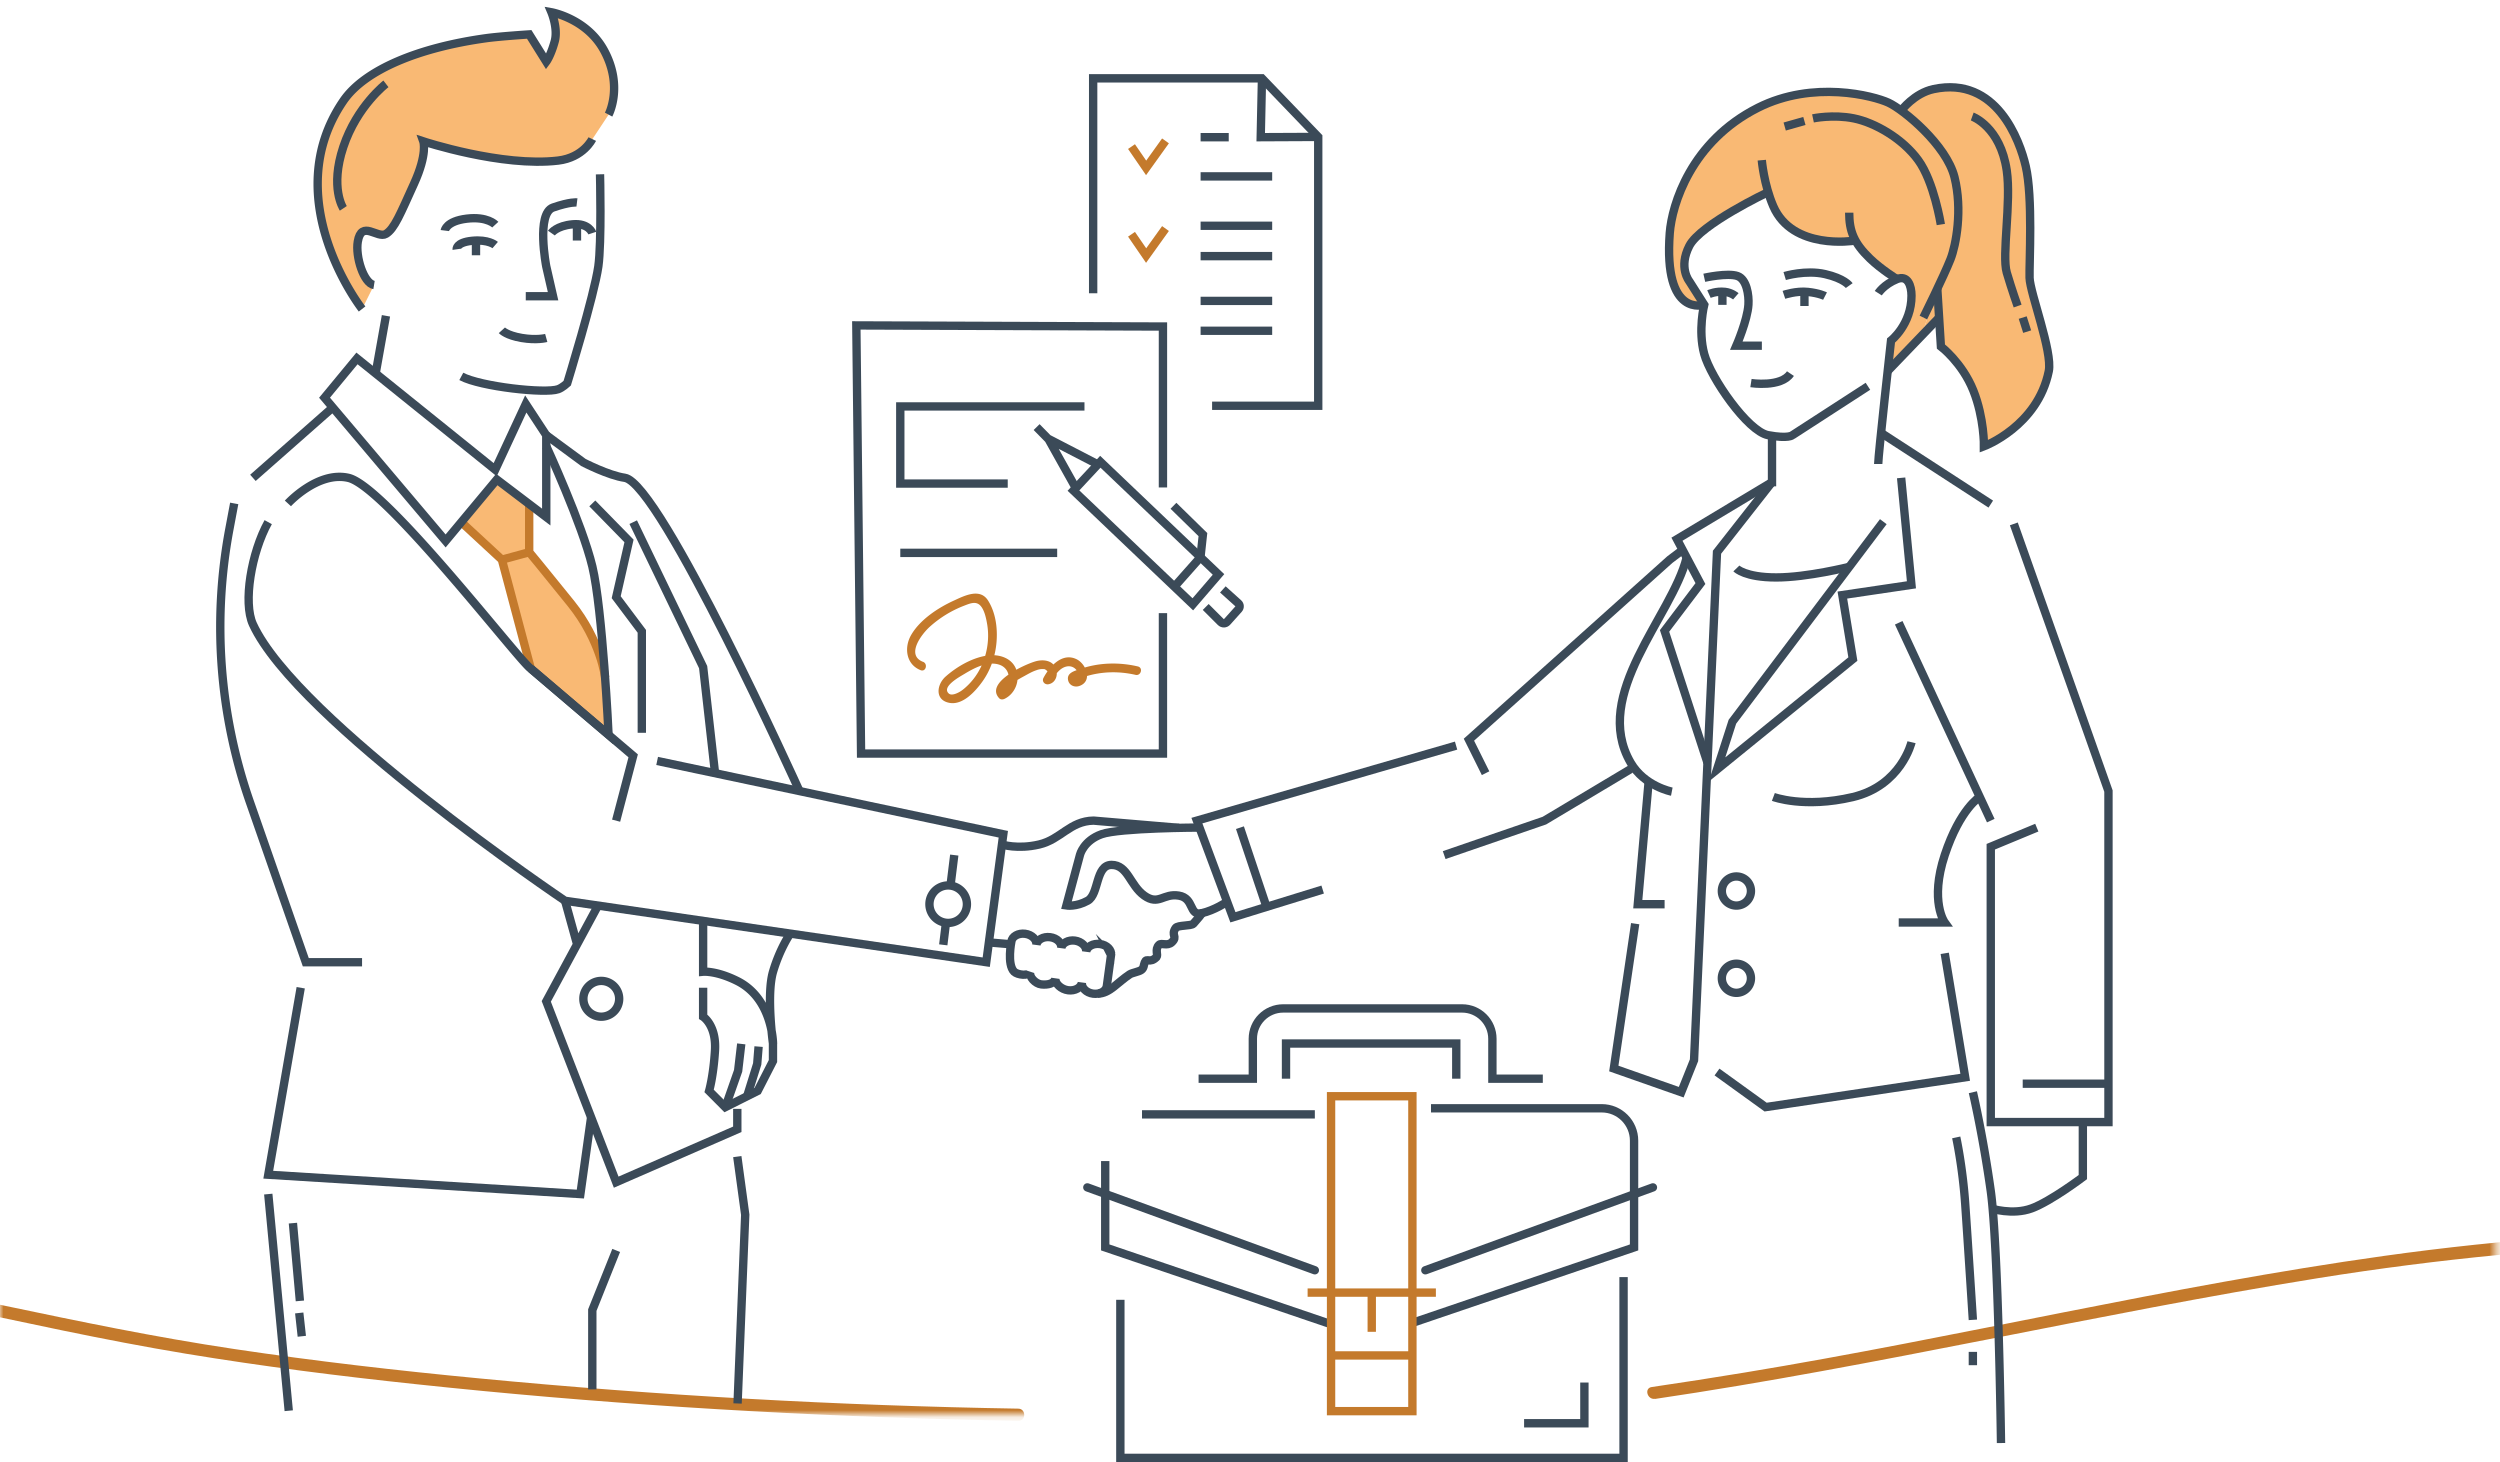 <svg width="359" height="210" fill="none" xmlns="http://www.w3.org/2000/svg"><mask id="a" style="mask-type:luminance" maskUnits="userSpaceOnUse" x="0" y="170" width="359" height="34"><path d="M358.41 170.84H0v32.3h358.41v-32.3z" fill="#fff"/></mask><g mask="url(#a)" fill="#C47A2C"><path d="M237.641 200.89c31.95-4.72 63.38-12.22 95.25-17.35 34.41-5.53 69.27-6.66 103.98-3.47 39.81 3.66 78.62 13.49 117.29 23.2 16.62 4.18 33.35 9.19 50.47 10.8 14.21 1.34 28.65.48 42.57-2.69 28.83-6.58 54.39-23.39 71.66-47.42 2.31-3.22 4.46-6.55 6.47-9.96.57-.97-.94-1.85-1.51-.88-15.63 26.48-40.43 46.19-70.02 54.75-13.88 4.02-28.4 5.59-42.82 4.9-16.7-.8-32.79-5.3-48.93-9.33-37.87-9.46-75.73-19.42-114.57-24.01-34.92-4.12-70.31-3.95-105.14.92-30.82 4.31-61.12 11.69-91.82 16.75-4.44.73-8.89 1.43-13.34 2.08-1.11.16-.64 1.85.47 1.69l-.01.02zm-468.543-29.739c26.8-3.34 53.91-4.07 80.89-3.3 24.65.7 49.3 2.64 73.68 6.35 22.78 3.46 45.31 8.4 67.84 13.16 11.7 2.47 23.38 5.08 35.18 7.03 10.94 1.81 21.95 3.2 32.97 4.37 25.6 2.74 51.34 4.36 77.08 5.06 3.16.09 6.32.15 9.49.21 1.13.02 1.13-1.73 0-1.75-25.86-.44-51.72-1.88-77.47-4.35-11.71-1.12-23.4-2.46-35.04-4.2-11.64-1.74-22.32-3.98-33.43-6.31-23.02-4.82-45.98-9.99-69.19-13.81-23.85-3.92-47.92-6.18-72.05-7.19-26.57-1.12-53.29-.79-79.76 1.84-3.4.34-6.8.72-10.19 1.14-1.1.14-1.12 1.89 0 1.75z"/></g><path d="M132.546 95.041c-2.51-.98-.18-3.99.94-5.01a15.88 15.88 0 014.93-3.04c.99-.38 1.93-.81 2.61.3.4.64.59 1.54.72 2.29.28 1.58.15 3.23-.32 4.76-.47 1.53-1.3 2.96-2.46 4.08-.3.29-.62.58-.97.81-.36.24-1.32.76-1.76.35-1.06-.97 1.6-2.41 2.23-2.79 1.37-.83 3.27-1.86 4.94-1.37 1.91.56 1.9 3.05.2 3.86l.76.1c-.53-.57 2.35-2.09 2.73-2.3.55-.3 1.14-.65 1.74-.84.38-.15.79-.2 1.2-.14.55.32.61.64.18.96l.71.92c.48-.9 1.15-2.04 2.23-2.27.66-.14 1.22.15 1.57.71.11.34.21.68.28 1.02.27-.1.53-.2.81-.28 2.36-.75 4.84-.8 7.25-.25.78.18 1.12-1.02.33-1.21-2.75-.64-5.64-.56-8.32.38-.78.27-1.91.54-1.7 1.58.15.76.92 1.08 1.61.85 1.95-.67 1.02-3.13-.36-3.83-2.08-1.05-3.9 1.01-4.78 2.66-.27.51.17 1.01.71.92 1.03-.18 1.42-1.32 1.08-2.23-.45-1.22-1.83-1.38-2.94-1.06-1.49.42-7.3 3.03-5.22 5.29.2.22.51.21.76.1 1.5-.71 2.25-2.54 1.73-4.12-.59-1.78-2.53-2.35-4.22-2.1-2.14.31-4.34 1.59-5.94 3-1.32 1.16-1.61 3.43.58 3.8 1.91.32 3.69-1.68 4.68-3.06 1.2-1.67 1.88-3.69 2.04-5.74.16-2.05-.16-4.22-1.22-5.9-1.15-1.83-3.36-.71-4.9 0-2.28 1.04-4.88 2.74-6.16 4.97-1.03 1.81-.71 4.21 1.38 5.03.75.29 1.08-.92.33-1.21l.01.01z" fill="#C47A2C"/><path d="M166.999 88.05v20.16h-43.35l-.68-61.48 44.03.16V70" stroke="#3B4A58" stroke-width="1.2" stroke-miterlimit="10"/><path d="M155.731 58.361h-26.45v11.08h15.43m-15.43 9.949h22.53m23.167 3.1l-16.97-16.18-3.86 4.14 17.14 16.33 3.69-4.29z" stroke="#3B4A58" stroke-width="1.2" stroke-miterlimit="10"/><path d="M168.628 84.26l3.76-4.24.35-3.25-4.23-4.14m4.633 14.53l2.16 2.16c.26.26.68.25.92-.03l1.64-1.83c.22-.24.2-.62-.05-.83l-2.21-1.99m-17.952-17.95l-7.11-3.68 3.95 7.07m-5.63-8.75l2.24 2.28" stroke="#3B4A58" stroke-width="1.2" stroke-miterlimit="10"/><path d="M162.484 21.05l2.1 3.06 2.78-3.88m-4.88 13.41l2.1 3.06 2.78-3.88" stroke="#C47A2C" stroke-width="1.2" stroke-miterlimit="10"/><path d="M156.977 42.11V11.25h24.24l8.08 8.41v38.61h-15.24" stroke="#3B4A58" stroke-width="1.2" stroke-miterlimit="10"/><path d="M181.219 11.25l-.18 8.45 8.26-.04m-16.893.04h4.04m-4.04 5.63h10.28m-10.28 11.45h10.28m-10.28 10.72h10.28m-10.28-15.08h10.28m-10.28 10.79h10.28m6.126 116.811h-24.82m41.5-.871h24.511c2.57 0 4.65 2.08 4.65 4.65v15.33l-31.591 10.75m-11.921.28l-32.43-11.03v-12.4" stroke="#3B4A58" stroke-width="1.2" stroke-miterlimit="10"/><path d="M233.143 183.391v25.96h-72.26v-22.7" stroke="#3B4A58" stroke-width="1.2" stroke-miterlimit="10"/><path d="M227.519 198.531v5.85h-8.66m-46.742-49.48h7.79v-5.73c0-2.41 1.95-4.36 4.36-4.36h25.68c2.41 0 4.36 1.95 4.36 4.36v5.73h7.24" stroke="#3B4A58" stroke-width="1.2" stroke-miterlimit="10"/><path d="M184.672 154.9v-5.05h24.45v5.05" stroke="#3B4A58" stroke-width="1.2" stroke-miterlimit="10"/><path d="M156.141 170.51l32.67 11.9m48.549-11.9l-32.68 11.9" stroke="#3B4A58" stroke-width="1.2" stroke-linecap="round" stroke-linejoin="round"/><path d="M202.821 157.42h-11.68v45.22h11.68v-45.22zm-15.048 28.199h18.42m-9.209 5.63v-5.63m-5.843 9.022h11.68" stroke="#C47A2C" stroke-width="1.2" stroke-miterlimit="10"/><path d="M280.088 37.24c-.97 2.45-3.89 8.35-3.89 8.35h.61l-.89 2.64-4.85 5.05c.27-2.52.48-4.38.48-4.38s2.94-2.3 2.94-6.43c0-1.47-.55-3.01-2.08-2.39 0 0-2.27-1.41-3.86-2.94-1.24-1.2-2.01-2.24-2.46-3.36l.13.79s-8.81 1.41-11.57-4.96c-.29-.68-.54-1.37-.74-2.04-.41.2-9.76 4.68-11.32 7.74-1.59 3.12 0 5.08 0 5.08l2.14 3.37s-5.87 2-4.96-10.29c.31-4.1 3.07-13.16 12.68-18 7.95-4 16.59-1.71 18.73-.73 2.15.98 8.33 6.06 9.49 10.71 1.17 4.65.24 9.71-.58 11.79z" fill="#F9B974"/><path d="M278.444 45.59l-2.53 2.64.89-2.64 1.39-4.13.25 4.13z" fill="#F9B974"/><path d="M273.008 15.87s1.87-2.5 4.66-3.09c9.03-1.9 12.37 7.38 13.23 11.08 1.04 4.47.49 13.83.55 16.03.06 2.19 3.31 10.61 2.75 13.39-1.59 7.93-9.3 10.8-9.3 10.8s.06-4.04-1.53-8.02c-1.6-3.98-4.66-6.3-4.66-6.3l-.26-4.17" fill="#F9B974"/><path d="M241.628 78.97l-1.85 1.4-28.84 25.851 2.39 4.81m20.845-.599l-12.4 7.41-14.39 4.95m1.712-15.722l-37.22 10.77 5.17 13.88 12.89-3.98m-11.88-8.888l3.82 11.38" stroke="#3B4A58" stroke-width="1.2" stroke-miterlimit="10"/><path d="M176.213 129.5s-1.83 1.23-3.67 1.64c-1.84.41-1.01-2.16-3.26-2.53-2.25-.37-2.89 1.47-4.96 0s-2.36-4.41-4.7-4.41c-2.34 0-1.78 4.22-3.43 5.14-1.65.92-3.06.69-3.06.69l1.96-7.3s.51-2.02 3.1-2.94c2.59-.92 14.06-.95 14.06-.95m-12.709 18.311l-.6 4.42c-.1.75-.98 1.25-1.97 1.12-.99-.13-1.71-.86-1.61-1.61-.1.75-.99 1.25-1.98 1.12-.99-.13-1.9-.95-1.83-1.69-.14.73-1.05.95-2.02.85-.85-.09-1.82-1.1-1.58-1.82-.22.68-1.86.45-2.32 0-1.06-1.05-.4-4.33-.4-4.33.1-.75.99-1.25 1.98-1.12.99.13 1.71.86 1.61 1.61.1-.75.98-1.25 1.98-1.12 1 .13 1.67.82 1.6 1.56.12-.73 1-1.2 1.96-1.07.96.13 1.71.86 1.61 1.61.1-.75.98-1.25 1.98-1.12 1 .13 1.7.85 1.6 1.6l-.01-.01zM285.876 72.39l-15.54-10.09m18.849 12.93l13.59 38.37v47.53h-16.9v-39.54l6.61-2.74m-19.829-29.418l13.22 28.41m-13.22 14.63h6.61s-2.2-3.03 0-9.69 5.03-8.35 5.03-8.35m-5.033 22.468l2.939 17.8-28.659 4.28-6.981-5.04m-11.75-21.3l-3.07 20.8 9.68 3.4 1.84-4.59 3.3-72.95 7.9-10.07" stroke="#3B4A58" stroke-width="1.2" stroke-miterlimit="10"/><path d="M270.443 74.911l-6.951 9.22-14.719 19.51-2.211 6.86 19.51-15.86-1.509-9.19 9.919-1.47-1.479-15.36m-18.347 45.819s4.41 1.66 11.39.02 8.45-7.88 8.45-7.88m-35.458 23.261h-3.85l1.559-17.62" stroke="#3B4A58" stroke-width="1.2" stroke-miterlimit="10"/><path d="M240.072 113.68s-3.94-.76-5.91-4.16c-5.69-9.8 5.93-20.99 8.04-29.44" stroke="#3B4A58" stroke-width="1.2" stroke-miterlimit="10"/><path d="M245.191 109.52l-6.16-18.92 5.15-6.8-3.37-6.37 13.65-8.2m-5.113 60.811a2.09 2.09 0 100-4.18 2.09 2.09 0 000 4.18zm0 12.53a2.09 2.09 0 100-4.18 2.09 2.09 0 000 4.18zm33.957 14.269s1.47 6.31 2.57 14.2c1.1 7.9 1.47 36.18 1.47 36.18m-6.431-43.89s.92 4.22 1.29 9.55c.37 5.33 1.1 16.65 1.1 16.65m.001 4.601v1.91" stroke="#3B4A58" stroke-width="1.2" stroke-miterlimit="10"/><path d="M299.097 161.131v7.9s-4.59 3.47-7.35 4.49-5.88 0-5.88 0m4.594-17.9h12.31m-33.06-88.991c0-1.22 1.84-17.73 1.84-17.73s2.94-2.3 2.94-6.43c0-1.47-.55-3.01-2.08-2.39-1.89.76-2.69 2.02-2.69 2.02M252.992 23s.3 3.48 1.65 6.61c2.76 6.37 11.57 4.96 11.57 4.96" stroke="#3B4A58" stroke-width="1.2" stroke-miterlimit="10"/><path d="M265.547 30.541c0 2.63.66 4.36 3 6.61 1.59 1.53 3.86 2.94 3.86 2.94m-16.126-21.92l2.83-.8m1.233-.369s2.88-.61 5.88 0 6.98 2.88 9.24 6c2.27 3.12 3.24 9.24 3.24 9.24" stroke="#3B4A58" stroke-width="1.2" stroke-miterlimit="10"/><path d="M244.737 43.76s-5.88 2-4.96-10.29c.31-4.1 3.06-13.16 12.67-18 7.95-4 16.59-1.71 18.73-.73 2.14.98 8.33 6.06 9.49 10.71 1.16 4.65.24 9.71-.58 11.79-.97 2.45-3.89 8.36-3.89 8.36m-5.135 7.692l7.39-7.69" stroke="#3B4A58" stroke-width="1.2" stroke-miterlimit="10"/><path d="M278.196 41.46l.52 8.3s3.06 2.33 4.65 6.31c1.59 3.98 1.53 8.02 1.53 8.02s7.71-2.88 9.31-10.8c.56-2.78-2.69-11.2-2.76-13.39-.06-2.19.49-11.56-.55-16.03-.86-3.7-4.19-12.98-13.22-11.08-2.8.59-4.66 3.09-4.66 3.09m-19.1 11.7s-9.73 4.61-11.33 7.73c-1.6 3.12 0 5.08 0 5.08l2.14 3.37s-.92 3.67 0 7.07c.92 3.4 6.24 11.11 9.18 11.66 2.94.55 3.49 0 3.49 0l10.84-7.02m-13.775 7.27v7.1" stroke="#3B4A58" stroke-width="1.2" stroke-miterlimit="10"/><path d="M244.734 39.89s3.35-.75 4.78-.25c1.31.46 1.65 2.74 1.56 4.12-.14 2.21-1.73 5.88-1.73 5.88h3.66m-1.566 5.37s4.309.66 5.669-1.36m-.826-14.01s3.03-.91 5.79-.28c2.76.63 3.48 1.65 3.48 1.65m-9.379 1.33s1.79-.6 3.44-.42 2.46.6 2.46.6m-2.955 1.42v-1.55" stroke="#3B4A58" stroke-width="1.2" stroke-miterlimit="10"/><path d="M245.406 42.231s1.01-.46 2.3-.32c.95.11 1.56.64 1.56.64m-1.93 1.229v-1.56m35.875-25.49s4.04 1.44 4.96 7.76c.66 4.54-.73 12.18 0 14.65.73 2.47 1.56 4.81 1.56 4.81m.73 1.652l.64 2.02M249.344 81.63s1.24 1.29 5.72 1.29c4.48 0 10.49-1.52 10.49-1.52m-130.101 54.281l.37-3.04" stroke="#3B4A58" stroke-width="1.2" stroke-miterlimit="10"/><path d="M75.992 72.39v6.91l-3.92 1.07-5.83-5.39 4.87-5.85 4.88 3.26z" fill="#F9B974"/><path d="M72.07 80.371l4.15 15.64 11.16 9.5-.49-8.24s-.6-5.25-4.89-10.59c-4.3-5.34-6.01-7.39-6.01-7.39" fill="#F9B974"/><path d="M66.242 74.98l5.83 5.39 3.92-1.07v-6.91m.238 23.631l-4.16-15.65M86.9 97.28s-.6-5.25-4.89-10.59C77.71 81.35 76 79.3 76 79.3" stroke="#C47A2C" stroke-width="1.2" stroke-miterlimit="10"/><path d="M85.053 19.97s-1.28 2.66-4.9 3.09c-8.07.96-19.36-2.76-19.36-2.76s.63 1.76-1.33 6.07c-1.96 4.31-2.82 6.49-4.04 7.22-1.22.73-3.5-2.08-4.04 1.1-.37 2.17.86 6 2.33 6.24l-1.71 3.43s-12.34-15.77-2.69-29.88c3.1-4.53 10.96-7.69 20.54-9.01 1.97-.27 6.15-.54 6.15-.54l2.45 3.92s.64-.85 1.21-2.92c.51-1.85-.47-4.18-.47-4.18s5.11.9 7.59 5.54c2.76 5.15.62 9.16.62 9.16l-2.33 3.52h-.02z" fill="#F9B974"/><path d="M76.234 96.02l11.16 9.5s-.86-18.04-2.33-24.16c-1.47-6.12-6.61-17.27-6.61-17.27M41.463 202.581l-2.94-31.11m49.962 8.09l-3.43 8.57v11.39m20.86 2.019l1.1-27.1-1.14-8.35" stroke="#3B4A58" stroke-width="1.2" stroke-miterlimit="10"/><path d="M75.502 58.01l2.94 4.48v11.76l-7.1-5.39-7.35 8.82-17.39-20.57 4.66-5.64 19.85 15.98 4.39-9.44zm-27.712.5L36.32 68.62m-2.688 3.67l-.7 3.73a76.43 76.43 0 002.97 39.209l8.01 22.95h8.08M41.344 72.29s4.28-4.68 8.69-3.67c5.32 1.22 24.62 26.42 26.19 27.4l14.7 12.519-2.45 9.31" stroke="#3B4A58" stroke-width="1.2" stroke-miterlimit="10"/><path d="M94.365 109.27l49.71 10.53-2.45 18.37-60.49-8.82s-38.51-25.92-44.82-39.71c-1.42-3.1-.24-10.25 2.2-14.66m4.668 66.86l-4.66 26.85 44.82 2.78 1.54-11.02" stroke="#3B4A58" stroke-width="1.2" stroke-miterlimit="10"/><path d="M85.875 130.039l-3 5.56-4.43 8.2 10.04 25.96 17.39-7.59v-2.94M81.14 129.35l1.73 6.25m-4.425-73.11l5.33 3.92s3.61 1.87 5.94 2.2c5.1.74 25.09 44.98 25.09 44.98" stroke="#3B4A58" stroke-width="1.2" stroke-miterlimit="10"/><path d="M90.93 74.98l10.04 20.82 1.71 15.23m-10.515-5.801v-14.57l-3.68-4.9 1.84-8.08-5.27-5.39m1.288 73.71a2.57 2.57 0 10.001-5.14 2.57 2.57 0 000 5.14zm49.816-13.469a2.69 2.69 0 100-5.38 2.69 2.69 0 000 5.38zm.873-9.741l-.54 4.37m-35.523 5.38v7s1.88-.18 4.9 1.33c5.14 2.57 5.14 9.04 5.14 9.04s-.98-7.04 0-10.37c.98-3.33 2.47-5.47 2.47-5.47m-12.51 7.771V146s1.94 1.22 1.7 4.9c-.23 3.67-.84 5.76-.84 5.76l2.32 2.33 4.65-2.33 2.2-4.29v-2.47M51.995 44.37s-12.34-15.77-2.69-29.88c3.1-4.53 10.96-7.69 20.54-9.01 1.97-.27 6.15-.54 6.15-.54l2.45 3.92s.64-.85 1.21-2.92c.51-1.85-.47-4.18-.47-4.18s5.11.9 7.59 5.54c2.76 5.15.62 9.16.62 9.16" stroke="#3B4A58" stroke-width="1.2" stroke-miterlimit="10"/><path d="M49.3 29.92s-1.96-2.94 0-8.82c1.96-5.88 6.12-9.06 6.12-9.06m29.629 7.93s-1.28 2.66-4.9 3.09c-8.07.96-19.36-2.76-19.36-2.76s.63 1.76-1.33 6.07c-1.96 4.31-2.82 6.49-4.04 7.22-1.22.73-3.5-2.08-4.04 1.1-.37 2.17.86 6 2.33 6.24m1.713 4.42l-1.43 8m32.17-28.32s.24 9.8-.24 13.22c-.59 4.17-4.47 16.78-4.47 16.78s-.67.63-1.29.86c-1.82.67-11.18-.37-13.92-1.84" stroke="#3B4A58" stroke-width="1.2" stroke-miterlimit="10"/><path d="M82.85 29.07s-.98-.12-3.43.73-.98 8.45-.98 8.45l.98 4.29H75.5m-11.625-9.43s.17-1.35 3.15-1.71c2.98-.36 4.1.86 4.1.86M65.58 35.8s-.14-.98 2.2-1.22c2.34-.24 3.33.61 3.33.61" stroke="#3B4A58" stroke-width="1.2" stroke-miterlimit="10"/><path d="M79.18 33.47s.73-1.05 3.06-1.26c2.33-.21 2.82 1.26 2.82 1.26M72.07 47.43s.66.73 2.84 1.1c2.18.37 3.53 0 3.53 0M68.352 36.66v-2.12m14.5 0v-2.32m61.031 89.05s2.22.73 5.34 0c3.12-.73 4.41-3.37 7.81-3.43l12.26 1.04m-27.762 16.409l3.65.31m12.491 7.08c1.64 0 2.79-1.6 4.55-2.76.37-.24 1.32-.37 1.68-.64.38-.29.31-.65.49-1.1.27-.69.72.22 1.67-.73.3-.3-.28-1.1.37-1.76.36-.37 1.19.24 1.85-.39.88-.85-.19-.95.54-2.04.3-.44 2.23-.26 2.55-.62 1.52-1.72 1.17-1.49 1.17-1.49m-68.378 27.831l1.83-5.21.45-3.87m.79 7.689l1.5-4.81.2-2.49m-66.871 25.352l1 11.17m.276 5.078l-.37-3.35" stroke="#3B4A58" stroke-width="1.2" stroke-miterlimit="10"/></svg>